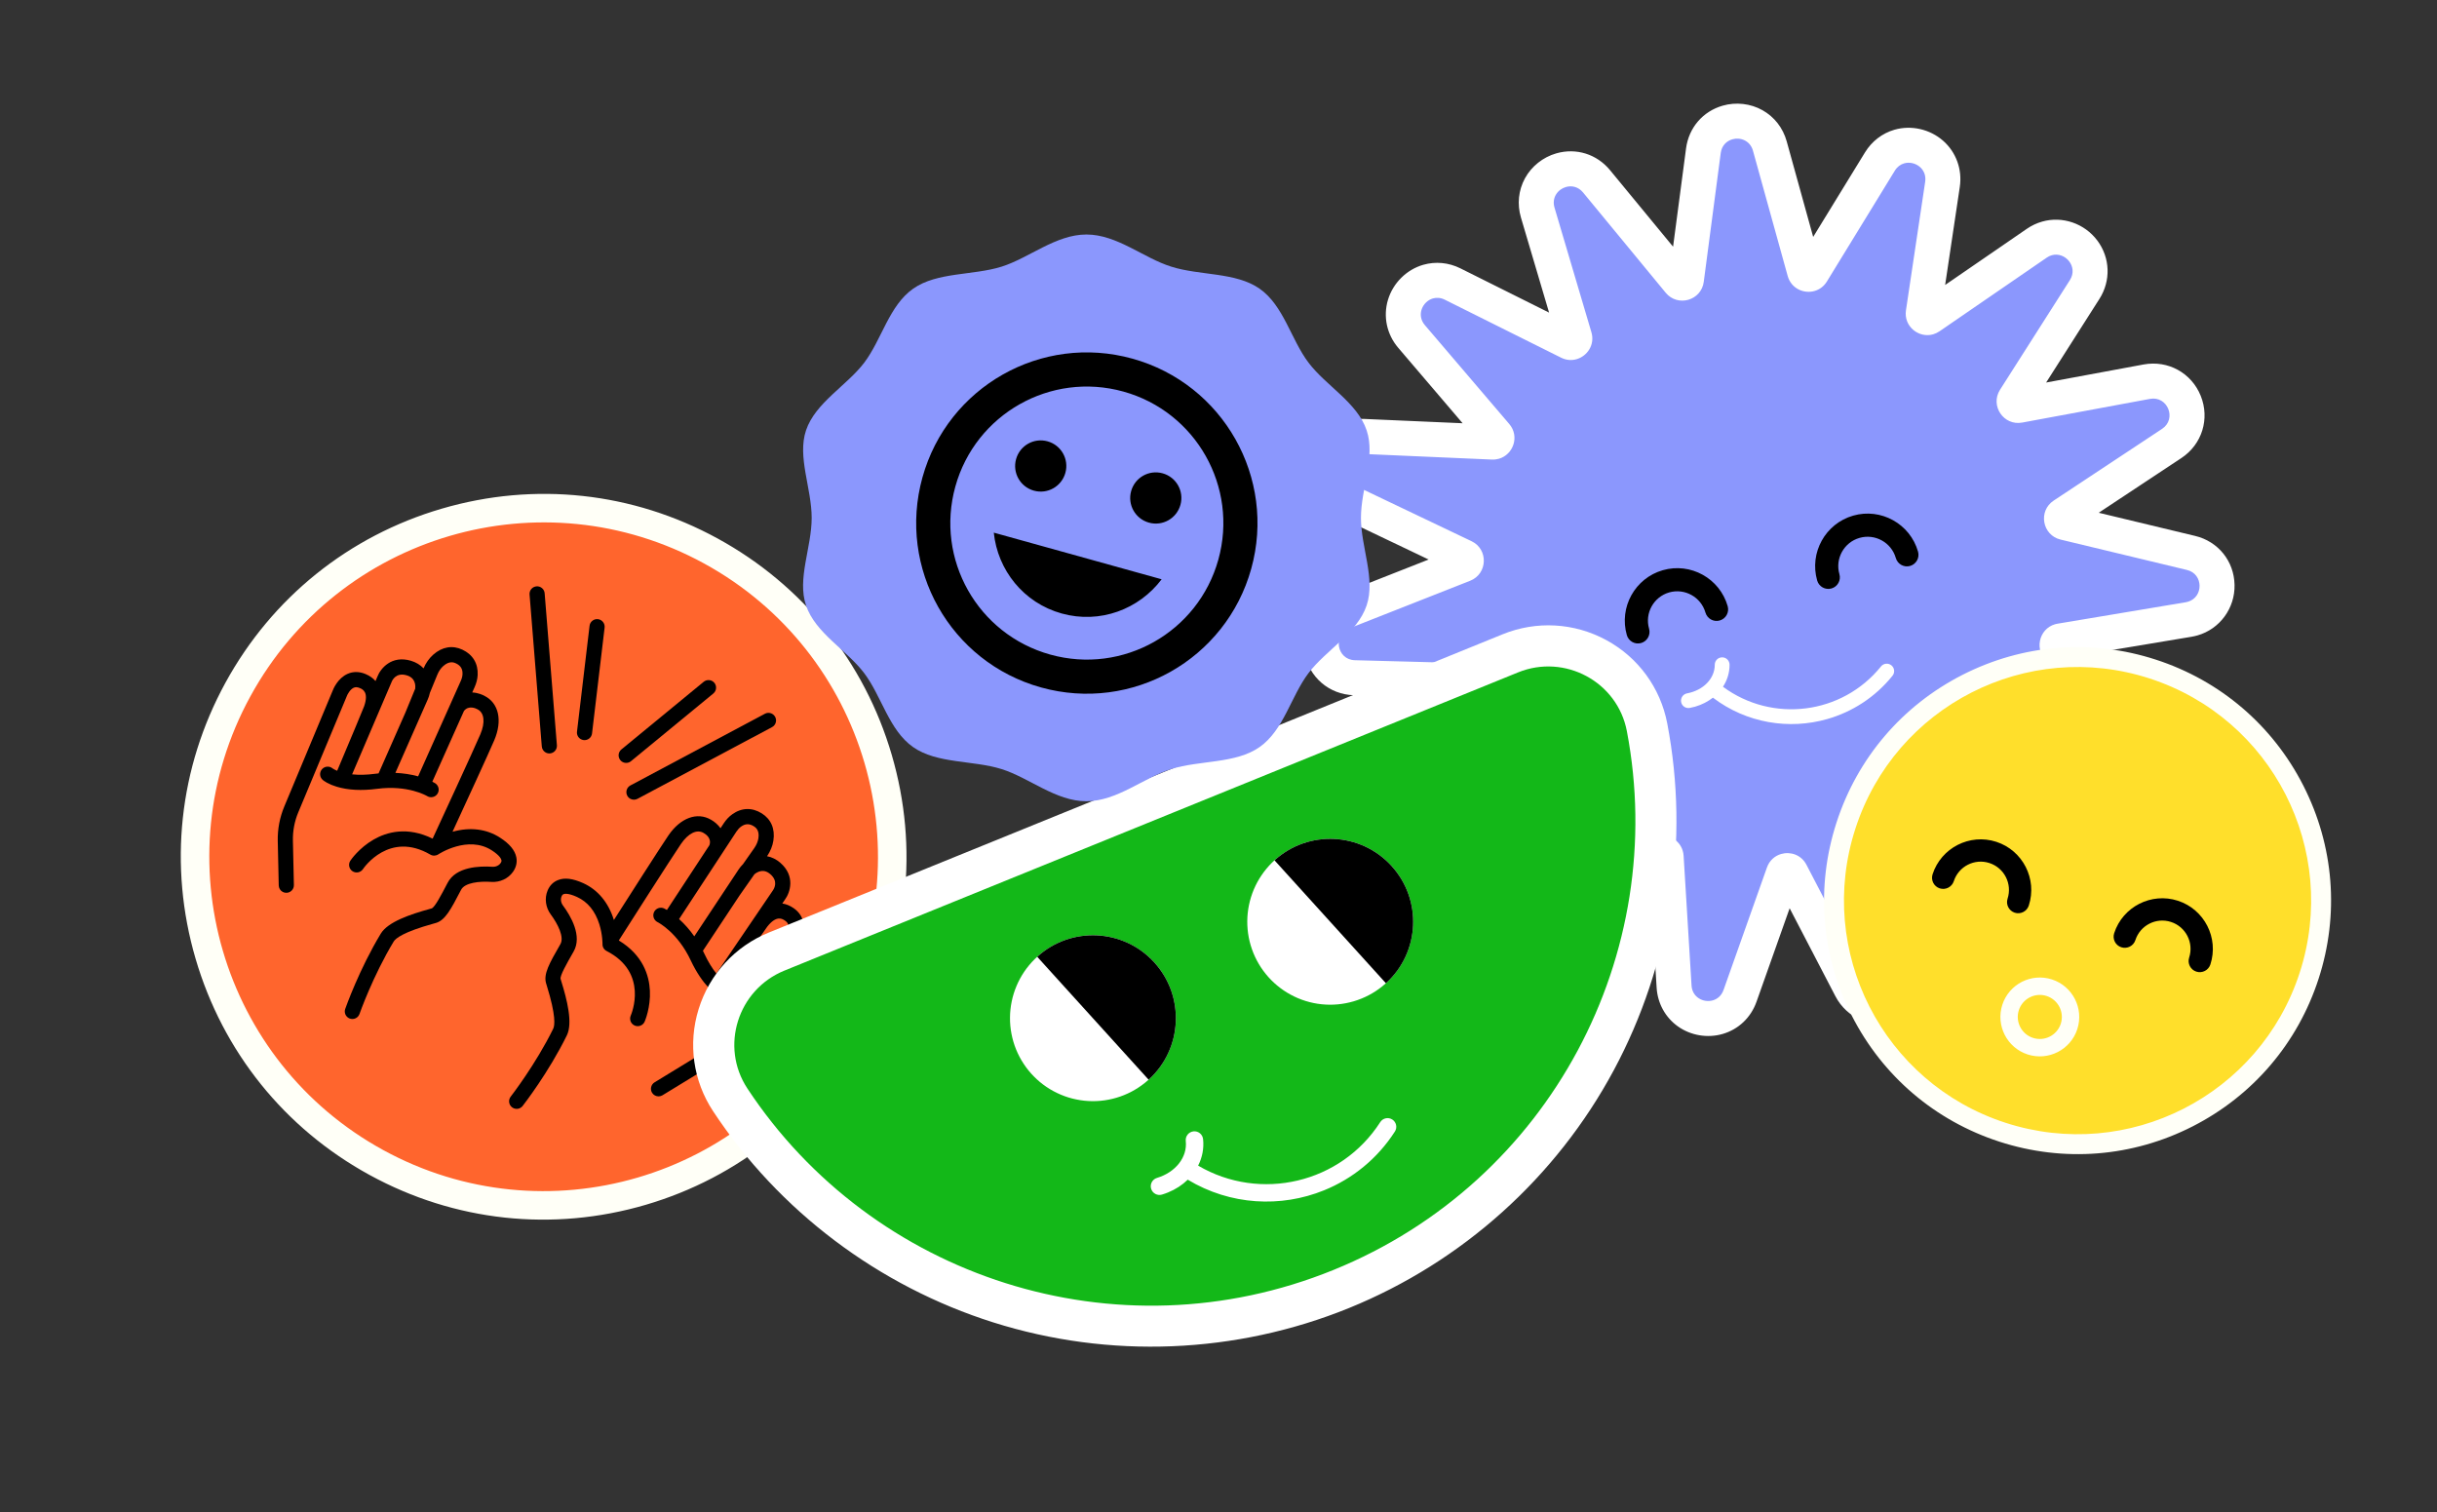 <svg xmlns="http://www.w3.org/2000/svg" xmlns:xlink="http://www.w3.org/1999/xlink" width="506" zoomAndPan="magnify" viewBox="0 0 379.5 235.5" height="314" preserveAspectRatio="xMidYMid meet" version="1.0"><rect x="0" y="0" width="379.5" height="235.5" fill="#333333" stroke="none"/><defs><clipPath id="53ac3d1348"><path d="M 205 18 L 346 18 L 346 159 L 205 159 Z M 205 18 " clip-rule="nonzero"/></clipPath><clipPath id="07421f47c5"><path d="M 184.906 40.344 L 325.918 -0.066 L 365.711 138.785 L 224.699 179.199 Z M 184.906 40.344 " clip-rule="nonzero"/></clipPath><clipPath id="2bd2b0e95d"><path d="M 184.906 40.344 L 325.918 -0.066 L 365.711 138.785 L 224.699 179.199 Z M 184.906 40.344 " clip-rule="nonzero"/></clipPath><clipPath id="ac8f6fa5ad"><path d="M 203 16 L 348 16 L 348 162 L 203 162 Z M 203 16 " clip-rule="nonzero"/></clipPath><clipPath id="97df4265fa"><path d="M 184.906 40.344 L 325.918 -0.066 L 365.711 138.785 L 224.699 179.199 Z M 184.906 40.344 " clip-rule="nonzero"/></clipPath><clipPath id="de40f2aaf7"><path d="M 184.906 40.344 L 325.918 -0.066 L 365.711 138.785 L 224.699 179.199 Z M 184.906 40.344 " clip-rule="nonzero"/></clipPath><clipPath id="9a0074fd82"><path d="M 261 102 L 295 102 L 295 113 L 261 113 Z M 261 102 " clip-rule="nonzero"/></clipPath><clipPath id="ced4ab6886"><path d="M 184.906 40.344 L 325.918 -0.066 L 365.711 138.785 L 224.699 179.199 Z M 184.906 40.344 " clip-rule="nonzero"/></clipPath><clipPath id="96059a81bb"><path d="M 184.906 40.344 L 325.918 -0.066 L 365.711 138.785 L 224.699 179.199 Z M 184.906 40.344 " clip-rule="nonzero"/></clipPath><clipPath id="9b637bfdfd"><path d="M 282 79 L 299 79 L 299 92 L 282 92 Z M 282 79 " clip-rule="nonzero"/></clipPath><clipPath id="bc6fa1c8bd"><path d="M 184.906 40.344 L 325.918 -0.066 L 365.711 138.785 L 224.699 179.199 Z M 184.906 40.344 " clip-rule="nonzero"/></clipPath><clipPath id="88f9514115"><path d="M 184.906 40.344 L 325.918 -0.066 L 365.711 138.785 L 224.699 179.199 Z M 184.906 40.344 " clip-rule="nonzero"/></clipPath><clipPath id="031eb1d196"><path d="M 253 88 L 270 88 L 270 101 L 253 101 Z M 253 88 " clip-rule="nonzero"/></clipPath><clipPath id="0f24c322ba"><path d="M 184.906 40.344 L 325.918 -0.066 L 365.711 138.785 L 224.699 179.199 Z M 184.906 40.344 " clip-rule="nonzero"/></clipPath><clipPath id="1fd4077dd9"><path d="M 184.906 40.344 L 325.918 -0.066 L 365.711 138.785 L 224.699 179.199 Z M 184.906 40.344 " clip-rule="nonzero"/></clipPath><clipPath id="def3d39691"><path d="M 30 79 L 139 79 L 139 188 L 30 188 Z M 30 79 " clip-rule="nonzero"/></clipPath><clipPath id="1d5c901252"><path d="M 59.902 48.898 L 168.902 108.508 L 109.297 217.508 L 0.293 157.902 Z M 59.902 48.898 " clip-rule="nonzero"/></clipPath><clipPath id="109f07588d"><path d="M 59.902 48.898 L 168.902 108.508 L 109.297 217.508 L 0.293 157.902 Z M 59.902 48.898 " clip-rule="nonzero"/></clipPath><clipPath id="cca9b378f3"><path d="M 28 76 L 142 76 L 142 190 L 28 190 Z M 28 76 " clip-rule="nonzero"/></clipPath><clipPath id="b1950d81ec"><path d="M 59.902 48.898 L 168.902 108.508 L 109.297 217.508 L 0.293 157.902 Z M 59.902 48.898 " clip-rule="nonzero"/></clipPath><clipPath id="efce9bf41a"><path d="M 59.902 48.898 L 168.902 108.508 L 109.297 217.508 L 0.293 157.902 Z M 59.902 48.898 " clip-rule="nonzero"/></clipPath><clipPath id="3694343032"><path d="M 82 91 L 87 91 L 87 118 L 82 118 Z M 82 91 " clip-rule="nonzero"/></clipPath><clipPath id="425ccb7cdf"><path d="M 59.902 48.898 L 168.902 108.508 L 109.297 217.508 L 0.293 157.902 Z M 59.902 48.898 " clip-rule="nonzero"/></clipPath><clipPath id="3b3b87b4ec"><path d="M 59.902 48.898 L 168.902 108.508 L 109.297 217.508 L 0.293 157.902 Z M 59.902 48.898 " clip-rule="nonzero"/></clipPath><clipPath id="b405a6a079"><path d="M 89 96 L 95 96 L 95 116 L 89 116 Z M 89 96 " clip-rule="nonzero"/></clipPath><clipPath id="ed6cac3456"><path d="M 59.902 48.898 L 168.902 108.508 L 109.297 217.508 L 0.293 157.902 Z M 59.902 48.898 " clip-rule="nonzero"/></clipPath><clipPath id="d16c7f8f70"><path d="M 59.902 48.898 L 168.902 108.508 L 109.297 217.508 L 0.293 157.902 Z M 59.902 48.898 " clip-rule="nonzero"/></clipPath><clipPath id="487376c48b"><path d="M 97 111 L 121 111 L 121 125 L 97 125 Z M 97 111 " clip-rule="nonzero"/></clipPath><clipPath id="1de331f34e"><path d="M 59.902 48.898 L 168.902 108.508 L 109.297 217.508 L 0.293 157.902 Z M 59.902 48.898 " clip-rule="nonzero"/></clipPath><clipPath id="a964c8edf9"><path d="M 59.902 48.898 L 168.902 108.508 L 109.297 217.508 L 0.293 157.902 Z M 59.902 48.898 " clip-rule="nonzero"/></clipPath><clipPath id="31c509ceb1"><path d="M 96 105 L 112 105 L 112 119 L 96 119 Z M 96 105 " clip-rule="nonzero"/></clipPath><clipPath id="1ccb332a3a"><path d="M 59.902 48.898 L 168.902 108.508 L 109.297 217.508 L 0.293 157.902 Z M 59.902 48.898 " clip-rule="nonzero"/></clipPath><clipPath id="bb7ee59291"><path d="M 59.902 48.898 L 168.902 108.508 L 109.297 217.508 L 0.293 157.902 Z M 59.902 48.898 " clip-rule="nonzero"/></clipPath><clipPath id="97956c8928"><path d="M 43 100 L 81 100 L 81 159 L 43 159 Z M 43 100 " clip-rule="nonzero"/></clipPath><clipPath id="ecf10db875"><path d="M 59.902 48.898 L 168.902 108.508 L 109.297 217.508 L 0.293 157.902 Z M 59.902 48.898 " clip-rule="nonzero"/></clipPath><clipPath id="528f6c29df"><path d="M 59.902 48.898 L 168.902 108.508 L 109.297 217.508 L 0.293 157.902 Z M 59.902 48.898 " clip-rule="nonzero"/></clipPath><clipPath id="024c66ad38"><path d="M 79 125 L 126 125 L 126 173 L 79 173 Z M 79 125 " clip-rule="nonzero"/></clipPath><clipPath id="dfadc962f3"><path d="M 59.902 48.898 L 168.902 108.508 L 109.297 217.508 L 0.293 157.902 Z M 59.902 48.898 " clip-rule="nonzero"/></clipPath><clipPath id="ec3ecc601b"><path d="M 59.902 48.898 L 168.902 108.508 L 109.297 217.508 L 0.293 157.902 Z M 59.902 48.898 " clip-rule="nonzero"/></clipPath><clipPath id="91aa337cca"><path d="M 111 100 L 258 100 L 258 207 L 111 207 Z M 111 100 " clip-rule="nonzero"/></clipPath><clipPath id="e6dd10ed4f"><path d="M 101.414 152.652 L 252.562 91.223 L 285.812 173.035 L 134.668 234.465 Z M 101.414 152.652 " clip-rule="nonzero"/></clipPath><clipPath id="130f92557a"><path d="M 101.414 152.652 L 252.562 91.223 L 285.812 173.035 L 134.668 234.465 Z M 101.414 152.652 " clip-rule="nonzero"/></clipPath><clipPath id="a1986dd122"><path d="M 107 97 L 262 97 L 262 210 L 107 210 Z M 107 97 " clip-rule="nonzero"/></clipPath><clipPath id="c722409e7e"><path d="M 101.414 152.652 L 252.562 91.223 L 285.812 173.035 L 134.668 234.465 Z M 101.414 152.652 " clip-rule="nonzero"/></clipPath><clipPath id="2d29bc839d"><path d="M 101.414 152.652 L 252.562 91.223 L 285.812 173.035 L 134.668 234.465 Z M 101.414 152.652 " clip-rule="nonzero"/></clipPath><clipPath id="a7eea03572"><path d="M 157 145 L 184 145 L 184 172 L 157 172 Z M 157 145 " clip-rule="nonzero"/></clipPath><clipPath id="d5f9295885"><path d="M 101.414 152.652 L 252.562 91.223 L 285.812 173.035 L 134.668 234.465 Z M 101.414 152.652 " clip-rule="nonzero"/></clipPath><clipPath id="ecdbf3f513"><path d="M 101.414 152.652 L 252.562 91.223 L 285.812 173.035 L 134.668 234.465 Z M 101.414 152.652 " clip-rule="nonzero"/></clipPath><clipPath id="dd0454df35"><path d="M 161 145 L 184 145 L 184 169 L 161 169 Z M 161 145 " clip-rule="nonzero"/></clipPath><clipPath id="24a83e5fcf"><path d="M 101.414 152.652 L 252.562 91.223 L 285.812 173.035 L 134.668 234.465 Z M 101.414 152.652 " clip-rule="nonzero"/></clipPath><clipPath id="5e00a38c67"><path d="M 101.414 152.652 L 252.562 91.223 L 285.812 173.035 L 134.668 234.465 Z M 101.414 152.652 " clip-rule="nonzero"/></clipPath><clipPath id="b4ce21a539"><path d="M 194 130 L 221 130 L 221 157 L 194 157 Z M 194 130 " clip-rule="nonzero"/></clipPath><clipPath id="cc0fba77f9"><path d="M 101.414 152.652 L 252.562 91.223 L 285.812 173.035 L 134.668 234.465 Z M 101.414 152.652 " clip-rule="nonzero"/></clipPath><clipPath id="53d33bea3e"><path d="M 101.414 152.652 L 252.562 91.223 L 285.812 173.035 L 134.668 234.465 Z M 101.414 152.652 " clip-rule="nonzero"/></clipPath><clipPath id="978e4deafe"><path d="M 198 130 L 221 130 L 221 154 L 198 154 Z M 198 130 " clip-rule="nonzero"/></clipPath><clipPath id="8232e1c5ef"><path d="M 101.414 152.652 L 252.562 91.223 L 285.812 173.035 L 134.668 234.465 Z M 101.414 152.652 " clip-rule="nonzero"/></clipPath><clipPath id="f76bb83997"><path d="M 101.414 152.652 L 252.562 91.223 L 285.812 173.035 L 134.668 234.465 Z M 101.414 152.652 " clip-rule="nonzero"/></clipPath><clipPath id="a7022dd6a5"><path d="M 179 174 L 218 174 L 218 188 L 179 188 Z M 179 174 " clip-rule="nonzero"/></clipPath><clipPath id="f25e15c93b"><path d="M 101.414 152.652 L 252.562 91.223 L 285.812 173.035 L 134.668 234.465 Z M 101.414 152.652 " clip-rule="nonzero"/></clipPath><clipPath id="39d2d54134"><path d="M 101.414 152.652 L 252.562 91.223 L 285.812 173.035 L 134.668 234.465 Z M 101.414 152.652 " clip-rule="nonzero"/></clipPath><clipPath id="81877f33de"><path d="M 125 36.516 L 213.414 36.516 L 213.414 124.766 L 125 124.766 Z M 125 36.516 " clip-rule="nonzero"/></clipPath><clipPath id="73d8cb2157"><path d="M 211.934 80.641 C 211.934 76.035 214.227 71.148 212.816 67 C 211.371 62.695 206.465 60.051 203.766 56.469 C 201.031 52.852 199.902 47.578 196.145 44.949 C 192.422 42.355 186.863 42.938 182.398 41.523 C 178.078 40.184 173.965 36.516 169.184 36.516 C 164.402 36.516 160.273 40.168 155.969 41.523 C 151.508 42.918 145.93 42.336 142.207 44.949 C 138.449 47.578 137.32 52.852 134.586 56.469 C 131.871 60.051 126.98 62.695 125.52 67 C 124.125 71.148 126.398 76.035 126.398 80.641 C 126.398 85.246 124.105 90.133 125.52 94.277 C 126.965 98.582 131.871 101.23 134.57 104.812 C 137.305 108.43 138.434 113.703 142.191 116.332 C 145.914 118.945 151.473 118.359 155.953 119.754 C 160.273 121.098 164.387 124.766 169.168 124.766 C 173.949 124.766 178.078 121.113 182.383 119.754 C 186.848 118.359 192.422 118.945 196.145 116.332 C 199.902 113.703 201.031 108.43 203.766 104.812 C 206.484 101.23 211.371 98.582 212.816 94.277 C 214.227 90.113 211.934 85.227 211.934 80.641 Z M 211.934 80.641 " clip-rule="nonzero"/></clipPath><clipPath id="3ceca7507d"><path d="M 142 54 L 196 54 L 196 109 L 142 109 Z M 142 54 " clip-rule="nonzero"/></clipPath><clipPath id="f04a1305b0"><path d="M 150.762 48.742 L 201.961 62.965 L 187.734 114.164 L 136.535 99.938 Z M 150.762 48.742 " clip-rule="nonzero"/></clipPath><clipPath id="47cb0e12ce"><path d="M 150.762 48.742 L 201.961 62.965 L 187.734 114.164 L 136.535 99.938 Z M 150.762 48.742 " clip-rule="nonzero"/></clipPath><clipPath id="a7cffdecec"><path d="M 150.762 48.742 L 201.961 62.965 L 187.734 114.164 L 136.535 99.938 Z M 150.762 48.742 " clip-rule="nonzero"/></clipPath><clipPath id="b339afc3b5"><path d="M 285 102 L 362 102 L 362 179 L 285 179 Z M 285 102 " clip-rule="nonzero"/></clipPath><clipPath id="6a55ac69d1"><path d="M 295.57 85.43 L 378.148 112.227 L 351.355 194.801 L 268.777 168.008 Z M 295.57 85.43 " clip-rule="nonzero"/></clipPath><clipPath id="653a0096df"><path d="M 295.57 85.43 L 378.148 112.227 L 351.355 194.801 L 268.777 168.008 Z M 295.57 85.43 " clip-rule="nonzero"/></clipPath><clipPath id="51a1f1d6a8"><path d="M 284 100 L 364 100 L 364 180 L 284 180 Z M 284 100 " clip-rule="nonzero"/></clipPath><clipPath id="6174c04867"><path d="M 295.57 85.43 L 378.148 112.227 L 351.355 194.801 L 268.777 168.008 Z M 295.57 85.43 " clip-rule="nonzero"/></clipPath><clipPath id="2095023bf6"><path d="M 295.57 85.43 L 378.148 112.227 L 351.355 194.801 L 268.777 168.008 Z M 295.57 85.43 " clip-rule="nonzero"/></clipPath><clipPath id="7f85657bb8"><path d="M 311 152 L 324 152 L 324 165 L 311 165 Z M 311 152 " clip-rule="nonzero"/></clipPath><clipPath id="c7f900a503"><path d="M 295.57 85.43 L 378.148 112.227 L 351.355 194.801 L 268.777 168.008 Z M 295.57 85.43 " clip-rule="nonzero"/></clipPath><clipPath id="3a0b00e9fd"><path d="M 295.57 85.43 L 378.148 112.227 L 351.355 194.801 L 268.777 168.008 Z M 295.57 85.43 " clip-rule="nonzero"/></clipPath><clipPath id="1cb60edd2e"><path d="M 329 139 L 345 139 L 345 152 L 329 152 Z M 329 139 " clip-rule="nonzero"/></clipPath><clipPath id="8c9a3ec7f7"><path d="M 295.57 85.43 L 378.148 112.227 L 351.355 194.801 L 268.777 168.008 Z M 295.57 85.43 " clip-rule="nonzero"/></clipPath><clipPath id="4323bf2ce5"><path d="M 295.57 85.43 L 378.148 112.227 L 351.355 194.801 L 268.777 168.008 Z M 295.57 85.43 " clip-rule="nonzero"/></clipPath><clipPath id="06b10047cd"><path d="M 300 130 L 317 130 L 317 143 L 300 143 Z M 300 130 " clip-rule="nonzero"/></clipPath><clipPath id="d9d2ec7088"><path d="M 295.57 85.43 L 378.148 112.227 L 351.355 194.801 L 268.777 168.008 Z M 295.57 85.43 " clip-rule="nonzero"/></clipPath><clipPath id="6a74919f11"><path d="M 295.57 85.43 L 378.148 112.227 L 351.355 194.801 L 268.777 168.008 Z M 295.57 85.43 " clip-rule="nonzero"/></clipPath></defs><g clip-path="url(#53ac3d1348)"><g clip-path="url(#07421f47c5)"><g clip-path="url(#2bd2b0e95d)"><path fill="#8b97fd" d="M 294.387 156.512 C 291.938 157.211 289.406 156.125 288.23 153.867 L 278.887 135.91 C 278.664 135.48 278.25 135.562 278.129 135.598 C 277.867 135.672 277.773 135.859 277.723 135.992 L 270.965 155.07 C 270.383 156.711 269.113 157.922 267.477 158.391 C 265.918 158.836 264.203 158.547 262.883 157.613 C 261.59 156.703 260.793 155.246 260.695 153.625 L 259.461 133.422 C 259.453 133.289 259.418 133.098 259.215 132.953 C 259.047 132.832 258.824 132.789 258.645 132.84 C 258.547 132.871 258.453 132.93 258.363 133.023 L 244.43 147.703 C 243.762 148.406 242.938 148.914 242.039 149.172 C 240.148 149.711 238.043 149.109 236.676 147.629 C 235.305 146.148 234.918 144.121 235.633 142.207 L 242.727 123.25 C 242.758 123.156 242.863 122.883 242.602 122.598 C 242.5 122.488 242.285 122.316 241.977 122.406 C 241.945 122.414 241.914 122.426 241.887 122.438 L 223.184 130.18 C 222.98 130.266 222.781 130.336 222.582 130.391 C 220.258 131.059 217.855 130.09 216.605 127.988 C 215.363 125.895 215.676 123.32 217.387 121.582 L 231.574 107.145 C 231.77 106.949 231.816 106.719 231.711 106.461 C 231.609 106.203 231.414 106.07 231.137 106.062 L 210.902 105.531 C 208.359 105.465 206.273 103.664 205.832 101.16 C 205.391 98.652 206.734 96.25 209.105 95.316 L 227.938 87.898 C 228.195 87.797 228.332 87.605 228.34 87.332 C 228.352 87.055 228.227 86.855 227.98 86.734 L 209.711 78.016 C 207.707 77.059 206.531 75.023 206.715 72.828 C 206.898 70.59 208.379 68.758 210.484 68.152 C 211.039 67.996 211.625 67.926 212.223 67.953 L 232.445 68.84 C 232.527 68.844 232.605 68.836 232.672 68.816 C 232.898 68.75 233.035 68.543 233.086 68.371 C 233.172 68.086 233.055 67.902 232.957 67.789 L 219.812 52.395 C 218.617 50.996 218.23 49.199 218.75 47.473 C 219.273 45.73 220.672 44.344 222.395 43.848 C 223.645 43.488 224.996 43.625 226.199 44.223 L 244.312 53.258 C 244.473 53.336 244.613 53.355 244.754 53.312 C 244.926 53.262 245.086 53.137 245.172 52.977 C 245.25 52.836 245.262 52.688 245.207 52.508 L 239.461 33.098 C 239.055 31.719 239.199 30.289 239.867 29.066 C 240.547 27.832 241.727 26.895 243.109 26.5 C 245.145 25.914 247.258 26.578 248.621 28.23 L 261.492 43.852 C 261.668 44.066 261.895 44.137 262.16 44.059 C 262.426 43.984 262.578 43.805 262.613 43.531 L 265.262 23.465 C 265.539 21.34 266.98 19.656 269.016 19.074 C 270.398 18.676 271.895 18.848 273.125 19.535 C 274.34 20.219 275.223 21.355 275.605 22.742 L 281.012 42.246 C 281.062 42.426 281.152 42.547 281.293 42.625 C 281.449 42.715 281.652 42.738 281.824 42.691 C 281.969 42.648 282.078 42.559 282.168 42.41 L 292.746 25.152 C 293.449 24.008 294.527 23.18 295.777 22.82 C 297.5 22.324 299.422 22.762 300.789 23.961 C 302.145 25.152 302.766 26.879 302.492 28.703 L 299.5 48.719 C 299.477 48.867 299.473 49.086 299.695 49.285 C 299.832 49.402 300.055 49.504 300.285 49.441 C 300.352 49.422 300.418 49.387 300.488 49.34 L 317.172 37.879 C 317.664 37.539 318.199 37.285 318.754 37.125 C 320.859 36.523 323.086 37.297 324.426 39.094 C 325.746 40.859 325.824 43.211 324.633 45.082 L 313.754 62.152 C 313.605 62.387 313.609 62.621 313.762 62.852 C 313.918 63.082 314.133 63.172 314.406 63.121 L 334.309 59.438 C 336.812 58.973 339.227 60.297 340.18 62.656 C 341.133 65.02 340.316 67.648 338.191 69.055 L 321.312 80.223 C 321.082 80.375 320.988 80.59 321.039 80.863 C 321.086 81.137 321.246 81.309 321.516 81.371 L 341.195 86.102 C 343.57 86.672 345.199 88.688 345.25 91.121 C 345.305 93.566 343.781 95.66 341.457 96.324 C 341.258 96.383 341.051 96.43 340.832 96.465 L 320.871 99.805 C 320.836 99.809 320.805 99.816 320.773 99.824 C 320.469 99.914 320.375 100.172 320.348 100.32 C 320.277 100.699 320.512 100.879 320.586 100.938 L 336.645 113.262 C 338.266 114.504 339.008 116.43 338.633 118.41 C 338.258 120.391 336.793 122.02 334.898 122.562 C 334.004 122.816 333.035 122.824 332.094 122.582 L 312.5 117.512 C 312.375 117.477 312.266 117.477 312.164 117.504 C 311.988 117.555 311.82 117.711 311.742 117.898 C 311.645 118.133 311.719 118.312 311.781 118.43 L 321.438 136.219 C 322.211 137.648 322.305 139.305 321.691 140.762 C 321.066 142.254 319.766 143.41 318.207 143.855 C 316.57 144.324 314.852 143.969 313.492 142.887 L 297.652 130.285 C 297.539 130.195 297.363 130.086 297.098 130.164 C 296.977 130.199 296.582 130.348 296.621 130.832 L 298.203 151.012 C 298.402 153.547 296.832 155.809 294.387 156.512 Z M 294.387 156.512 " fill-opacity="1" fill-rule="nonzero"/></g></g></g><g clip-path="url(#ac8f6fa5ad)"><g clip-path="url(#97df4265fa)"><g clip-path="url(#de40f2aaf7)"><path fill="#ffffff" d="M 269.77 21.691 C 271.027 21.332 272.543 21.895 272.98 23.469 L 278.387 42.977 C 278.93 44.93 280.898 45.789 282.574 45.309 C 283.324 45.094 284.016 44.609 284.492 43.832 L 295.07 26.578 C 295.445 25.965 295.965 25.598 296.523 25.438 C 298.148 24.973 300.105 26.242 299.797 28.301 L 296.805 48.316 C 296.426 50.836 298.812 52.695 301.031 52.059 C 301.375 51.961 301.707 51.805 302.031 51.586 L 318.715 40.125 C 318.973 39.945 319.238 39.82 319.5 39.746 C 321.598 39.145 323.668 41.523 322.332 43.617 L 311.453 60.688 C 309.875 63.168 312.012 66.336 314.902 65.801 L 334.805 62.113 C 337.555 61.605 339.02 65.238 336.688 66.781 L 319.809 77.949 C 317.355 79.57 318.02 83.332 320.879 84.02 L 340.559 88.75 C 343.168 89.375 343.148 93.004 340.703 93.703 C 340.602 93.734 340.492 93.758 340.383 93.777 L 320.418 97.117 C 320.281 97.137 320.148 97.168 320.023 97.203 C 317.441 97.945 316.703 101.391 318.926 103.098 L 334.98 115.422 C 336.793 116.812 335.98 119.414 334.145 119.941 C 333.734 120.059 333.273 120.07 332.773 119.945 L 313.18 114.871 C 312.555 114.711 311.953 114.73 311.41 114.887 C 309.484 115.438 308.289 117.715 309.383 119.73 L 319.039 137.52 C 319.93 139.156 318.891 140.824 317.453 141.234 C 316.734 141.441 315.914 141.332 315.184 140.754 L 299.344 128.148 C 298.418 127.414 297.312 127.266 296.344 127.543 C 294.91 127.953 293.766 129.297 293.902 131.043 L 295.484 151.223 C 295.594 152.617 294.707 153.582 293.633 153.891 C 292.559 154.199 291.293 153.848 290.648 152.609 L 281.305 134.652 C 280.496 133.098 278.812 132.566 277.379 132.977 C 276.406 133.254 275.551 133.965 275.156 135.082 L 268.395 154.16 C 268.082 155.039 267.445 155.566 266.727 155.773 C 265.285 156.184 263.527 155.32 263.414 153.461 L 262.18 133.258 C 262.039 130.969 259.82 129.668 257.895 130.223 C 257.352 130.379 256.832 130.68 256.387 131.148 L 242.453 145.828 C 242.098 146.199 241.699 146.434 241.289 146.551 C 239.453 147.078 237.387 145.301 238.184 143.16 L 245.277 124.203 C 246.258 121.582 243.809 119.047 241.227 119.785 C 241.098 119.824 240.969 119.867 240.844 119.922 L 222.145 127.66 C 222.039 127.703 221.934 127.742 221.832 127.77 C 219.387 128.473 217.449 125.402 219.328 123.488 L 233.52 109.055 C 235.578 106.961 234.148 103.418 231.211 103.34 L 210.977 102.805 C 208.18 102.73 207.5 98.875 210.102 97.852 L 228.938 90.434 C 231.672 89.355 231.805 85.539 229.152 84.273 L 210.887 75.559 C 208.645 74.488 209.141 71.371 211.234 70.773 C 211.5 70.695 211.789 70.66 212.105 70.676 L 232.324 71.562 C 232.715 71.578 233.082 71.531 233.422 71.434 C 235.641 70.797 236.684 67.957 235.027 66.02 L 221.887 50.629 C 220.535 49.047 221.523 46.934 223.148 46.469 C 223.707 46.309 224.344 46.344 224.984 46.664 L 243.098 55.695 C 243.91 56.102 244.754 56.148 245.504 55.934 C 247.18 55.453 248.395 53.68 247.82 51.734 L 242.074 32.328 C 241.609 30.758 242.602 29.477 243.859 29.117 C 244.75 28.863 245.777 29.07 246.516 29.965 L 259.391 45.586 C 260.324 46.719 261.711 47.023 262.91 46.68 C 264.109 46.336 265.125 45.344 265.316 43.887 L 267.961 23.82 C 268.113 22.668 268.875 21.949 269.77 21.691 M 268.266 16.453 C 265.168 17.34 262.984 19.891 262.559 23.109 L 260.539 38.414 L 250.723 26.5 C 248.66 23.996 245.453 22.992 242.355 23.879 C 240.281 24.473 238.504 25.887 237.477 27.758 C 236.457 29.621 236.234 31.793 236.848 33.875 L 241.23 48.676 L 227.418 41.785 C 225.602 40.879 223.551 40.684 221.645 41.23 C 219.039 41.977 216.93 44.066 216.141 46.688 C 215.359 49.281 215.957 52.078 217.742 54.164 L 227.766 65.906 L 212.344 65.23 C 211.449 65.191 210.574 65.293 209.734 65.535 C 206.578 66.438 204.273 69.277 204 72.602 C 203.719 75.934 205.504 79.027 208.539 80.477 L 222.473 87.125 L 208.105 92.781 C 204.52 94.191 202.48 97.832 203.148 101.629 C 203.816 105.43 206.977 108.152 210.832 108.254 L 226.266 108.66 L 215.445 119.668 C 212.852 122.305 212.379 126.207 214.266 129.379 C 216.129 132.512 219.855 134.004 223.332 133.008 C 223.633 132.922 223.934 132.816 224.227 132.695 L 238.492 126.789 L 233.082 141.25 C 232.016 144.105 232.625 147.258 234.676 149.477 C 236.734 151.703 239.918 152.613 242.789 151.789 C 244.152 151.398 245.402 150.633 246.406 149.578 L 257.035 138.383 L 257.977 153.793 C 258.125 156.242 259.34 158.445 261.309 159.84 C 263.297 161.242 265.883 161.684 268.23 161.012 C 270.723 160.297 272.656 158.461 273.535 155.98 L 278.691 141.43 L 285.816 155.125 C 287.598 158.543 291.43 160.191 295.137 159.129 C 298.844 158.066 301.223 154.641 300.918 150.797 L 299.711 135.406 L 311.793 145.016 C 313.852 146.656 316.465 147.188 318.957 146.473 C 321.301 145.801 323.262 144.059 324.203 141.816 C 325.137 139.59 325 137.078 323.828 134.918 L 316.465 121.352 L 331.41 125.219 C 332.82 125.582 334.285 125.57 335.648 125.18 C 338.52 124.355 340.742 121.898 341.309 118.918 C 341.871 115.949 340.719 112.953 338.301 111.098 L 326.055 101.695 L 341.281 99.152 C 341.594 99.098 341.906 99.027 342.207 98.941 C 345.68 97.945 348.055 94.707 347.973 91.062 C 347.895 87.371 345.426 84.312 341.832 83.449 L 326.82 79.844 L 339.695 71.324 C 342.914 69.195 344.148 65.211 342.707 61.637 C 341.262 58.059 337.605 56.055 333.812 56.754 L 318.633 59.566 L 326.93 46.547 C 328.738 43.711 328.613 40.145 326.609 37.461 C 324.613 34.789 321.156 33.602 318.004 34.508 C 317.164 34.746 316.363 35.125 315.629 35.629 L 302.906 44.371 L 305.188 29.105 C 305.594 26.387 304.621 23.699 302.586 21.914 C 300.527 20.109 297.633 19.453 295.023 20.199 C 293.117 20.746 291.484 22 290.426 23.73 L 282.355 36.891 L 278.234 22.012 C 277.652 19.922 276.312 18.199 274.461 17.16 C 272.598 16.117 270.34 15.859 268.266 16.453 Z M 268.266 16.453 " fill-opacity="1" fill-rule="nonzero"/></g></g></g><g clip-path="url(#9a0074fd82)"><g clip-path="url(#ced4ab6886)"><g clip-path="url(#96059a81bb)"><path fill="#ffffff" d="M 294.535 103.602 C 294.039 103.203 293.312 103.281 292.914 103.777 C 286.871 111.281 275.98 112.617 268.309 106.938 C 268.969 105.926 269.34 104.754 269.336 103.508 C 269.332 102.871 268.816 102.355 268.18 102.359 C 267.543 102.359 267.027 102.875 267.031 103.512 C 267.035 105.66 265.258 107.492 262.711 107.969 C 262.09 108.086 261.676 108.688 261.793 109.316 C 261.91 109.941 262.512 110.352 263.137 110.234 C 263.418 110.184 263.695 110.117 263.961 110.043 C 265.016 109.738 265.953 109.254 266.742 108.637 C 271.992 112.625 278.617 113.664 284.559 111.965 C 288.426 110.855 292 108.59 294.707 105.227 C 295.109 104.73 295.031 104.004 294.535 103.602 Z M 294.535 103.602 " fill-opacity="1" fill-rule="nonzero"/></g></g></g><g clip-path="url(#9b637bfdfd)"><g clip-path="url(#bc6fa1c8bd)"><g clip-path="url(#88f9514115)"><path fill="#000000" d="M 297.449 88.125 C 296.492 88.398 295.496 87.844 295.223 86.887 C 294.527 84.469 291.996 83.062 289.574 83.758 C 287.152 84.449 285.746 86.984 286.441 89.406 C 286.715 90.359 286.164 91.359 285.207 91.633 C 284.25 91.906 283.254 91.355 282.977 90.398 C 281.738 86.066 284.25 81.535 288.582 80.293 C 292.91 79.051 297.445 81.566 298.684 85.895 C 298.961 86.852 298.406 87.852 297.449 88.125 Z M 297.449 88.125 " fill-opacity="1" fill-rule="nonzero"/></g></g></g><g clip-path="url(#031eb1d196)"><g clip-path="url(#0f24c322ba)"><g clip-path="url(#1fd4077dd9)"><path fill="#000000" d="M 267.809 96.617 C 266.852 96.895 265.855 96.34 265.578 95.383 C 264.887 92.965 262.352 91.559 259.93 92.25 C 257.512 92.945 256.105 95.48 256.801 97.898 C 257.074 98.855 256.52 99.852 255.562 100.129 C 254.605 100.402 253.609 99.848 253.336 98.891 C 252.094 94.562 254.609 90.031 258.938 88.789 C 263.27 87.547 267.801 90.059 269.043 94.391 C 269.316 95.348 268.766 96.344 267.809 96.617 Z M 267.809 96.617 " fill-opacity="1" fill-rule="nonzero"/></g></g></g><g clip-path="url(#def3d39691)"><g clip-path="url(#1d5c901252)"><g clip-path="url(#109f07588d)"><path fill="#ff652d" d="M 117.992 90.586 C 119.395 91.676 120.738 92.836 122.027 94.059 C 123.316 95.281 124.543 96.566 125.707 97.91 C 126.867 99.254 127.961 100.652 128.988 102.105 C 130.012 103.555 130.965 105.055 131.844 106.602 C 132.723 108.145 133.52 109.73 134.242 111.355 C 134.965 112.977 135.605 114.633 136.168 116.32 C 136.727 118.008 137.203 119.719 137.594 121.449 C 137.984 123.184 138.293 124.934 138.512 126.695 C 138.73 128.461 138.863 130.23 138.91 132.008 C 138.957 133.785 138.914 135.559 138.789 137.332 C 138.66 139.105 138.445 140.867 138.145 142.617 C 137.84 144.371 137.453 146.102 136.984 147.816 C 136.512 149.531 135.957 151.215 135.32 152.875 C 134.684 154.535 133.965 156.156 133.168 157.746 C 132.371 159.336 131.496 160.883 130.551 162.383 C 129.602 163.887 128.578 165.34 127.488 166.742 C 126.398 168.145 125.238 169.492 124.016 170.781 C 122.793 172.07 121.508 173.293 120.164 174.457 C 118.82 175.621 117.422 176.715 115.969 177.738 C 114.516 178.766 113.02 179.715 111.473 180.594 C 109.93 181.473 108.344 182.273 106.719 182.996 C 105.098 183.719 103.441 184.359 101.754 184.918 C 100.066 185.48 98.355 185.953 96.625 186.348 C 94.891 186.738 93.141 187.043 91.379 187.266 C 89.613 187.484 87.844 187.617 86.066 187.664 C 84.289 187.707 82.516 187.668 80.742 187.539 C 78.969 187.41 77.207 187.195 75.457 186.895 C 73.703 186.594 71.973 186.207 70.258 185.734 C 68.543 185.262 66.859 184.707 65.199 184.07 C 63.539 183.434 61.918 182.715 60.328 181.918 C 58.738 181.121 57.191 180.25 55.691 179.301 C 54.188 178.352 52.734 177.332 51.332 176.238 C 49.93 175.148 48.582 173.992 47.293 172.766 C 46.004 171.543 44.781 170.258 43.617 168.914 C 42.453 167.57 41.359 166.172 40.336 164.723 C 39.309 163.27 38.359 161.77 37.48 160.227 C 36.602 158.68 35.801 157.094 35.078 155.473 C 34.355 153.848 33.715 152.191 33.156 150.504 C 32.594 148.82 32.121 147.109 31.727 145.375 C 31.336 143.641 31.031 141.895 30.809 140.129 C 30.59 138.363 30.457 136.594 30.41 134.816 C 30.367 133.043 30.406 131.266 30.535 129.492 C 30.664 127.723 30.879 125.961 31.18 124.207 C 31.48 122.457 31.867 120.723 32.34 119.012 C 32.812 117.297 33.367 115.609 34.004 113.949 C 34.641 112.293 35.359 110.668 36.156 109.078 C 36.953 107.492 37.824 105.945 38.773 104.441 C 39.723 102.938 40.742 101.484 41.832 100.082 C 42.926 98.68 44.082 97.336 45.309 96.047 C 46.531 94.758 47.816 93.531 49.16 92.367 C 50.504 91.207 51.902 90.113 53.352 89.086 C 54.805 88.062 56.305 87.109 57.848 86.23 C 59.395 85.352 60.977 84.555 62.602 83.832 C 64.227 83.109 65.883 82.465 67.57 81.906 C 69.254 81.348 70.965 80.871 72.699 80.48 C 74.434 80.086 76.18 79.781 77.945 79.562 C 79.707 79.344 81.48 79.211 83.254 79.164 C 85.031 79.117 86.809 79.156 88.578 79.285 C 90.352 79.414 92.113 79.629 93.867 79.93 C 95.617 80.234 97.352 80.621 99.062 81.09 C 100.777 81.562 102.465 82.117 104.125 82.754 C 105.781 83.391 107.406 84.109 108.996 84.906 C 110.582 85.703 112.129 86.574 113.633 87.523 C 115.137 88.473 116.586 89.492 117.992 90.586 Z M 117.992 90.586 " fill-opacity="1" fill-rule="nonzero"/></g></g></g><g clip-path="url(#cca9b378f3)"><g clip-path="url(#b1950d81ec)"><g clip-path="url(#efce9bf41a)"><path fill="#fffff7" d="M 109.637 87.738 C 134.859 101.531 144.125 133.164 130.332 158.387 C 116.539 183.613 84.906 192.879 59.684 179.086 C 34.457 165.289 25.191 133.66 38.988 108.434 C 52.781 83.211 84.41 73.945 109.637 87.738 M 111.758 83.855 C 98.523 76.617 83.258 74.969 68.781 79.211 C 54.305 83.449 42.344 93.078 35.105 106.312 C 27.867 119.551 26.215 134.812 30.457 149.289 C 34.699 163.77 44.324 175.727 57.562 182.965 C 70.797 190.203 86.059 191.855 100.539 187.613 C 115.016 183.371 126.977 173.746 134.215 160.512 C 141.453 147.273 143.102 132.012 138.863 117.531 C 134.621 103.055 124.996 91.094 111.758 83.855 Z M 111.758 83.855 " fill-opacity="1" fill-rule="nonzero"/></g></g></g><g clip-path="url(#3694343032)"><g clip-path="url(#425ccb7cdf)"><g clip-path="url(#3b3b87b4ec)"><path fill="#000000" d="M 84.371 116.238 C 84.402 116.633 84.629 116.984 84.98 117.18 C 85.184 117.289 85.41 117.336 85.641 117.32 C 86.289 117.266 86.773 116.695 86.723 116.047 L 84.816 92.387 C 84.793 92.07 84.645 91.785 84.406 91.582 C 84.164 91.375 83.859 91.277 83.547 91.305 C 82.898 91.355 82.41 91.926 82.465 92.574 Z M 84.371 116.238 " fill-opacity="1" fill-rule="nonzero"/></g></g></g><g clip-path="url(#b405a6a079)"><g clip-path="url(#ed6cac3456)"><g clip-path="url(#d16c7f8f70)"><path fill="#000000" d="M 94.152 97.727 C 94.227 97.078 93.766 96.492 93.117 96.414 C 92.805 96.379 92.496 96.465 92.25 96.66 C 92 96.855 91.844 97.133 91.809 97.449 L 89.852 113.93 C 89.793 114.41 90.031 114.871 90.457 115.105 C 90.59 115.176 90.734 115.223 90.887 115.242 C 91.199 115.277 91.508 115.191 91.754 114.996 C 92.004 114.801 92.16 114.52 92.195 114.207 Z M 94.152 97.727 " fill-opacity="1" fill-rule="nonzero"/></g></g></g><g clip-path="url(#487376c48b)"><g clip-path="url(#1de331f34e)"><g clip-path="url(#a964c8edf9)"><path fill="#000000" d="M 97.68 123.902 C 97.789 124.105 97.953 124.27 98.156 124.383 C 98.504 124.574 98.926 124.574 99.277 124.387 L 120.227 113.223 C 120.801 112.918 121.02 112.203 120.711 111.629 C 120.406 111.055 119.691 110.836 119.117 111.141 L 98.168 122.305 C 97.594 122.609 97.375 123.328 97.68 123.902 Z M 97.68 123.902 " fill-opacity="1" fill-rule="nonzero"/></g></g></g><g clip-path="url(#31c509ceb1)"><g clip-path="url(#1ccb332a3a)"><g clip-path="url(#bb7ee59291)"><path fill="#000000" d="M 96.945 118.652 C 97.371 118.883 97.887 118.836 98.262 118.527 L 111.082 107.988 C 111.586 107.574 111.656 106.828 111.246 106.328 C 110.832 105.824 110.086 105.754 109.586 106.164 L 96.762 116.703 C 96.258 117.117 96.188 117.863 96.602 118.367 C 96.695 118.484 96.812 118.578 96.945 118.652 Z M 96.945 118.652 " fill-opacity="1" fill-rule="nonzero"/></g></g></g><g clip-path="url(#97956c8928)"><g clip-path="url(#ecf10db875)"><g clip-path="url(#528f6c29df)"><path fill="#000000" d="M 77.875 130.438 C 75.773 129.074 73.215 128.758 70.469 129.516 C 72.32 125.508 76.113 117.281 76.969 115.27 C 78.273 112.207 77.68 109.488 75.453 108.359 C 75.449 108.359 75.449 108.355 75.449 108.355 C 75.219 108.23 74.492 107.875 73.539 107.824 L 73.914 106.984 C 74.191 106.363 74.352 105.734 74.383 105.121 C 74.477 103.336 73.633 101.93 72.016 101.168 C 70.469 100.438 68.855 100.711 67.469 101.938 C 66.828 102.508 66.32 103.223 65.961 104.074 C 65.453 103.531 64.781 103.125 63.992 102.891 C 60.957 101.992 59.254 104.109 58.777 105.348 L 58.477 106.051 C 58.086 105.594 57.566 105.227 56.922 104.957 C 55.965 104.555 55 104.543 54.137 104.926 C 52.586 105.609 51.895 107.293 51.777 107.613 L 44.273 125.582 C 43.559 127.293 43.215 129.098 43.254 130.953 L 43.406 137.871 C 43.414 138.293 43.648 138.68 44.02 138.883 C 44.199 138.98 44.402 139.031 44.609 139.023 C 45.262 139.012 45.781 138.469 45.766 137.82 L 45.613 130.902 C 45.582 129.379 45.863 127.895 46.449 126.492 L 53.965 108.5 L 53.984 108.449 C 54.105 108.109 54.535 107.328 55.09 107.086 C 55.355 106.965 55.648 106.984 56.012 107.133 C 56.453 107.316 57.48 107.75 56.703 109.98 C 56.574 110.355 54.586 115.094 52.676 119.621 C 52.672 119.633 52.664 119.645 52.66 119.656 L 52.504 120.023 C 52.016 119.82 51.781 119.645 51.781 119.645 C 51.285 119.234 50.543 119.305 50.129 119.793 C 49.707 120.293 49.77 121.039 50.27 121.457 C 50.324 121.504 50.535 121.672 50.918 121.883 C 51.363 122.125 51.871 122.336 52.434 122.504 C 54.199 123.039 56.312 123.148 58.711 122.832 C 63.488 122.207 66.391 123.891 66.508 123.957 C 66.773 124.125 67.09 124.18 67.398 124.109 C 67.707 124.039 67.969 123.855 68.137 123.586 C 68.48 123.035 68.312 122.305 67.762 121.961 C 67.73 121.938 67.582 121.848 67.324 121.719 L 72.25 110.707 C 72.98 109.773 74.105 110.312 74.336 110.438 C 74.34 110.441 74.359 110.449 74.363 110.453 C 75.418 110.98 75.594 112.48 74.801 114.344 C 73.773 116.754 68.273 128.645 67.371 130.59 C 63.406 128.637 60.203 129.574 58.199 130.723 C 55.898 132.039 54.613 133.941 54.559 134.023 C 54.199 134.562 54.344 135.297 54.883 135.656 C 55.426 136.02 56.156 135.875 56.52 135.336 C 56.684 135.09 60.641 129.367 67.012 133.074 C 67.402 133.305 67.895 133.281 68.266 133.031 C 68.312 133 72.863 130.004 76.594 132.418 C 77.828 133.219 78.051 133.754 78.09 133.949 C 78.102 134.012 78.129 134.152 77.961 134.391 C 77.688 134.785 77.191 135.008 76.664 134.969 C 74.625 134.832 71.008 134.973 69.711 137.457 L 69.609 137.648 C 68.758 139.281 67.699 141.312 67.215 141.453 C 67.133 141.477 67.027 141.508 66.895 141.543 L 66.859 141.555 C 63.922 142.367 60.41 143.539 59.297 145.383 C 55.957 150.898 53.848 156.852 53.758 157.105 C 53.566 157.652 53.797 158.25 54.305 158.531 C 54.359 158.559 54.418 158.586 54.48 158.609 C 54.777 158.711 55.098 158.695 55.383 158.559 C 55.668 158.422 55.879 158.184 55.984 157.887 C 56.004 157.828 58.07 151.961 61.312 146.602 C 61.602 146.125 62.789 145.129 67.488 143.828 L 67.527 143.816 C 67.672 143.777 67.793 143.746 67.879 143.719 C 69.328 143.297 70.223 141.582 71.703 138.742 L 71.805 138.551 C 72.379 137.449 74.609 137.195 76.504 137.324 C 77.852 137.418 79.152 136.809 79.898 135.742 C 80.383 135.047 80.559 134.27 80.406 133.496 C 80.188 132.402 79.363 131.402 77.875 130.438 Z M 65.113 120.891 C 63.992 120.582 62.805 120.402 61.57 120.348 L 66.609 108.922 C 66.758 108.59 66.867 108.246 66.941 107.895 L 68.105 105.059 C 68.332 104.508 68.645 104.051 69.035 103.707 C 70.02 102.836 70.738 103.172 71.008 103.301 C 71.746 103.648 72.066 104.188 72.023 104.996 C 72.008 105.32 71.918 105.664 71.758 106.023 Z M 63.805 105.348 C 64.25 105.594 64.52 105.965 64.633 106.488 C 64.684 106.723 64.691 106.977 64.656 107.246 L 63.113 111 L 58.953 120.43 C 58.773 120.449 58.59 120.469 58.402 120.492 C 57.113 120.664 55.914 120.691 54.832 120.578 L 60.957 106.254 L 60.977 106.207 C 61.074 105.945 61.652 104.66 63.324 105.156 C 63.5 105.207 63.66 105.273 63.805 105.348 Z M 74.484 110.207 Z M 74.484 110.207 " fill-opacity="1" fill-rule="nonzero"/></g></g></g><g clip-path="url(#024c66ad38)"><g clip-path="url(#dfadc962f3)"><g clip-path="url(#ec3ecc601b)"><path fill="#000000" d="M 125.113 143.738 C 124.969 142.805 124.438 142 123.582 141.41 C 123.008 141.016 122.418 140.773 121.824 140.691 L 122.246 140.066 C 123.039 138.992 123.902 136.414 121.508 134.344 C 120.887 133.805 120.184 133.461 119.449 133.328 C 119.969 132.562 120.301 131.746 120.434 130.902 C 120.719 129.074 120.078 127.566 118.629 126.656 C 117.117 125.707 115.477 125.758 114.027 126.801 C 113.523 127.16 113.082 127.629 112.707 128.199 L 112.203 128.965 C 111.816 128.43 111.285 127.957 110.727 127.648 C 108.562 126.383 105.953 127.352 104.082 130.098 C 102.852 131.906 97.973 139.535 95.598 143.258 C 94.754 140.539 93.102 138.555 90.824 137.52 C 89.211 136.789 87.922 136.629 86.887 137.043 C 86.148 137.332 85.59 137.898 85.27 138.68 C 84.77 139.883 84.961 141.305 85.766 142.391 C 86.898 143.918 87.887 145.934 87.27 147.012 L 87.164 147.199 C 85.57 149.98 84.613 151.656 85.035 153.105 C 85.062 153.191 85.098 153.309 85.141 153.449 L 85.152 153.492 C 86.594 158.148 86.395 159.688 86.148 160.188 C 83.41 165.766 79.566 170.711 79.527 170.762 C 79.125 171.273 79.219 172.02 79.73 172.418 C 79.781 172.457 79.836 172.492 79.891 172.523 C 80.402 172.801 81.027 172.672 81.387 172.215 C 81.551 172.004 85.422 167.027 88.27 161.227 C 89.219 159.293 88.309 155.703 87.402 152.777 C 87.359 152.637 87.324 152.523 87.301 152.441 C 87.16 151.957 88.297 149.969 89.211 148.371 L 89.32 148.18 C 90.711 145.75 88.879 142.629 87.66 140.988 C 87.348 140.562 87.266 140.023 87.449 139.582 C 87.562 139.312 87.695 139.258 87.754 139.234 C 87.938 139.164 88.508 139.059 89.848 139.668 C 91.516 140.426 92.688 141.859 93.336 143.934 C 93.844 145.566 93.824 146.996 93.824 147.008 C 93.812 147.465 94.059 147.879 94.465 148.086 C 101.031 151.453 98.34 157.871 98.223 158.141 C 98.098 158.43 98.094 158.75 98.207 159.047 C 98.324 159.336 98.547 159.566 98.832 159.691 C 99.43 159.953 100.125 159.684 100.387 159.086 C 100.426 158.996 101.336 156.887 101.203 154.238 C 101.09 151.934 100.148 148.73 96.363 146.445 C 97.516 144.637 104.559 133.59 106.035 131.426 C 107.176 129.75 108.52 129.09 109.551 129.695 L 109.578 129.711 C 109.887 129.883 110.855 130.52 110.473 131.609 L 103.855 141.695 C 103.598 141.543 103.441 141.469 103.418 141.457 C 102.832 141.184 102.129 141.434 101.852 142.02 C 101.57 142.605 101.824 143.312 102.402 143.59 C 102.531 143.652 105.527 145.207 107.566 149.551 C 109.387 153.422 111.496 155.008 112.594 155.605 C 112.984 155.82 113.234 155.902 113.281 155.918 C 113.902 156.109 114.566 155.758 114.758 155.137 C 114.848 154.836 114.82 154.516 114.672 154.238 C 114.523 153.957 114.277 153.754 113.984 153.664 C 113.98 153.664 113.711 153.566 113.277 153.262 L 113.504 152.934 C 113.508 152.93 113.512 152.926 113.512 152.922 L 113.535 152.887 C 116.113 149.133 119.215 144.633 119.477 144.301 C 120.93 142.445 121.848 143.082 122.242 143.352 C 122.562 143.574 122.734 143.809 122.781 144.098 C 122.883 144.734 122.402 145.539 122.219 145.781 L 111.105 161.848 C 110.238 163.098 109.141 164.137 107.84 164.93 L 101.934 168.535 C 101.664 168.699 101.477 168.961 101.402 169.266 C 101.328 169.574 101.379 169.891 101.543 170.16 C 101.648 170.336 101.801 170.48 101.984 170.578 C 102.352 170.781 102.805 170.77 103.164 170.551 L 109.07 166.945 C 110.652 165.977 111.988 164.715 113.043 163.188 L 124.113 147.188 C 124.328 146.906 125.375 145.414 125.113 143.738 Z M 119.965 136.129 C 121.23 137.223 120.57 138.355 120.336 138.684 L 111.582 151.562 L 111.559 151.602 C 110.883 150.754 110.258 149.73 109.703 148.547 C 109.625 148.379 109.543 148.211 109.461 148.051 L 115.152 139.461 L 117.484 136.133 C 117.688 135.961 117.906 135.828 118.133 135.746 C 118.797 135.5 119.379 135.621 119.965 136.129 Z M 112.52 132.789 L 114.68 129.492 C 114.895 129.168 115.137 128.906 115.402 128.715 C 116.059 128.242 116.688 128.227 117.375 128.656 C 117.629 128.816 118.305 129.238 118.102 130.535 C 118.02 131.051 117.805 131.559 117.465 132.051 L 115.703 134.562 C 115.449 134.812 115.219 135.09 115.02 135.391 L 108.117 145.805 C 107.41 144.793 106.613 143.891 105.75 143.113 Z M 112.52 132.789 " fill-opacity="1" fill-rule="nonzero"/></g></g></g><g clip-path="url(#91aa337cca)"><g clip-path="url(#e6dd10ed4f)"><g clip-path="url(#130f92557a)"><path fill="#13b818" d="M 208.863 200.715 C 174.266 214.777 134.25 202.391 113.715 171.266 C 111.145 167.363 110.465 162.559 111.855 158.078 C 113.254 153.562 116.57 149.949 120.945 148.172 L 235.191 101.738 C 239.57 99.957 244.465 100.234 248.617 102.492 C 252.738 104.73 255.605 108.648 256.484 113.238 C 263.488 149.863 243.461 186.656 208.863 200.715 Z M 208.863 200.715 " fill-opacity="1" fill-rule="nonzero"/></g></g></g><g clip-path="url(#a1986dd122)"><g clip-path="url(#c722409e7e)"><g clip-path="url(#2d29bc839d)"><path fill="#ffffff" d="M 236.398 104.703 C 243.66 101.754 251.867 106.141 253.34 113.84 C 259.949 148.418 241.516 183.988 207.656 197.75 C 173.797 211.512 135.773 198.887 116.391 169.5 C 112.074 162.957 114.891 154.09 122.152 151.137 L 236.398 104.703 M 233.988 98.77 L 119.742 145.203 C 114.469 147.348 110.48 151.691 108.793 157.129 C 107.117 162.527 107.938 168.324 111.043 173.027 C 121.305 188.586 136.797 200.266 154.664 205.914 C 172.77 211.637 192.445 210.844 210.066 203.684 C 227.688 196.523 242.34 183.363 251.316 166.629 C 260.18 150.117 263.129 130.941 259.629 112.637 C 258.57 107.102 255.117 102.379 250.148 99.676 C 245.148 96.961 239.258 96.629 233.988 98.77 Z M 233.988 98.77 " fill-opacity="1" fill-rule="nonzero"/></g></g></g><g clip-path="url(#a7eea03572)"><g clip-path="url(#d5f9295885)"><g clip-path="url(#ecdbf3f513)"><path fill="#ffffff" d="M 182.164 153.688 C 182.48 154.473 182.723 155.281 182.883 156.113 C 183.043 156.945 183.117 157.789 183.113 158.637 C 183.109 159.484 183.02 160.324 182.848 161.152 C 182.676 161.984 182.426 162.789 182.098 163.57 C 181.766 164.352 181.363 165.094 180.891 165.797 C 180.414 166.5 179.875 167.148 179.27 167.742 C 178.664 168.34 178.008 168.871 177.301 169.336 C 176.594 169.805 175.848 170.195 175.059 170.516 C 174.273 170.836 173.465 171.074 172.633 171.234 C 171.801 171.395 170.961 171.473 170.109 171.465 C 169.262 171.461 168.422 171.371 167.594 171.199 C 166.762 171.031 165.957 170.781 165.176 170.449 C 164.395 170.121 163.652 169.719 162.949 169.242 C 162.246 168.766 161.598 168.227 161.004 167.621 C 160.406 167.02 159.875 166.363 159.41 165.652 C 158.941 164.945 158.551 164.199 158.23 163.414 C 157.91 162.629 157.672 161.816 157.512 160.984 C 157.352 160.152 157.273 159.312 157.281 158.465 C 157.285 157.617 157.375 156.777 157.547 155.945 C 157.715 155.113 157.969 154.309 158.297 153.527 C 158.625 152.746 159.031 152.004 159.504 151.301 C 159.98 150.602 160.52 149.949 161.125 149.355 C 161.727 148.758 162.383 148.23 163.094 147.762 C 163.801 147.297 164.547 146.902 165.332 146.582 C 166.121 146.266 166.93 146.023 167.762 145.863 C 168.594 145.703 169.434 145.629 170.281 145.633 C 171.133 145.641 171.969 145.727 172.801 145.898 C 173.633 146.07 174.438 146.32 175.219 146.648 C 176 146.98 176.742 147.383 177.445 147.859 C 178.148 148.332 178.797 148.875 179.391 149.477 C 179.988 150.082 180.52 150.738 180.984 151.445 C 181.449 152.152 181.844 152.898 182.164 153.688 Z M 182.164 153.688 " fill-opacity="1" fill-rule="nonzero"/></g></g></g><g clip-path="url(#dd0454df35)"><g clip-path="url(#24a83e5fcf)"><g clip-path="url(#5e00a38c67)"><path fill="#000000" d="M 179.766 149.879 C 184.555 155.164 184.156 163.332 178.867 168.125 L 161.52 148.984 C 166.809 144.191 174.977 144.594 179.766 149.879 Z M 179.766 149.879 " fill-opacity="1" fill-rule="nonzero"/></g></g></g><g clip-path="url(#b4ce21a539)"><g clip-path="url(#cc0fba77f9)"><g clip-path="url(#53d33bea3e)"><path fill="#ffffff" d="M 219.113 138.668 C 219.434 139.453 219.672 140.262 219.832 141.098 C 219.992 141.93 220.07 142.77 220.062 143.617 C 220.059 144.465 219.969 145.305 219.797 146.137 C 219.629 146.965 219.379 147.773 219.047 148.555 C 218.719 149.336 218.316 150.078 217.84 150.777 C 217.363 151.48 216.824 152.129 216.219 152.727 C 215.617 153.32 214.961 153.852 214.25 154.32 C 213.543 154.785 212.797 155.18 212.012 155.496 C 211.227 155.816 210.414 156.055 209.582 156.215 C 208.75 156.375 207.91 156.453 207.062 156.449 C 206.215 156.441 205.375 156.355 204.543 156.184 C 203.711 156.012 202.906 155.762 202.125 155.434 C 201.344 155.102 200.602 154.699 199.898 154.223 C 199.199 153.746 198.551 153.207 197.953 152.605 C 197.359 152 196.828 151.344 196.359 150.637 C 195.895 149.926 195.5 149.18 195.18 148.395 C 194.863 147.609 194.621 146.801 194.461 145.969 C 194.301 145.133 194.227 144.293 194.23 143.445 C 194.238 142.598 194.324 141.758 194.496 140.926 C 194.668 140.098 194.918 139.289 195.246 138.508 C 195.578 137.727 195.98 136.984 196.457 136.285 C 196.93 135.582 197.473 134.934 198.074 134.336 C 198.68 133.742 199.336 133.211 200.043 132.746 C 200.75 132.277 201.5 131.887 202.285 131.566 C 203.07 131.246 203.879 131.008 204.711 130.848 C 205.543 130.688 206.387 130.609 207.234 130.617 C 208.082 130.621 208.922 130.711 209.75 130.879 C 210.582 131.051 211.387 131.301 212.168 131.633 C 212.949 131.961 213.691 132.363 214.395 132.84 C 215.098 133.316 215.746 133.855 216.34 134.461 C 216.938 135.062 217.469 135.719 217.934 136.426 C 218.402 137.137 218.793 137.883 219.113 138.668 Z M 219.113 138.668 " fill-opacity="1" fill-rule="nonzero"/></g></g></g><g clip-path="url(#978e4deafe)"><g clip-path="url(#8232e1c5ef)"><g clip-path="url(#f76bb83997)"><path fill="#000000" d="M 216.715 134.863 C 221.508 140.148 221.105 148.316 215.82 153.105 L 198.473 133.965 C 203.758 129.176 211.926 129.578 216.715 134.863 Z M 216.715 134.863 " fill-opacity="1" fill-rule="nonzero"/></g></g></g><g clip-path="url(#a7022dd6a5)"><g clip-path="url(#f25e15c93b)"><g clip-path="url(#39d2d54134)"><path fill="#ffffff" d="M 216.812 174.324 C 216.18 173.918 215.344 174.102 214.938 174.73 C 208.816 184.258 196.258 187.188 186.578 181.508 C 187.219 180.242 187.508 178.828 187.348 177.371 C 187.266 176.629 186.598 176.09 185.852 176.172 C 185.109 176.254 184.57 176.926 184.652 177.668 C 184.93 180.176 183.082 182.543 180.168 183.418 C 179.453 183.633 179.043 184.391 179.258 185.105 C 179.473 185.824 180.23 186.23 180.945 186.016 C 181.27 185.918 181.582 185.809 181.887 185.684 C 183.082 185.199 184.117 184.516 184.961 183.695 C 191.598 187.695 199.473 188.082 206.199 185.344 C 210.578 183.566 214.473 180.469 217.219 176.195 C 217.625 175.566 217.441 174.727 216.812 174.324 Z M 216.812 174.324 " fill-opacity="1" fill-rule="nonzero"/></g></g></g><g clip-path="url(#81877f33de)"><g clip-path="url(#73d8cb2157)"><path fill="#8b97fd" d="M 124.105 36.516 L 214.297 36.516 L 214.297 124.766 L 124.105 124.766 Z M 124.105 36.516 " fill-opacity="1" fill-rule="nonzero"/></g></g><g clip-path="url(#3ceca7507d)"><g clip-path="url(#f04a1305b0)"><g clip-path="url(#47cb0e12ce)"><g clip-path="url(#a7cffdecec)"><path fill="#000000" d="M 176.348 55.848 C 162.203 51.922 147.578 60.195 143.648 74.34 C 139.719 88.484 147.98 103.117 162.121 107.047 C 176.266 110.977 190.918 102.707 194.848 88.562 C 198.777 74.422 190.492 59.777 176.348 55.848 Z M 163.559 101.93 C 152.242 98.789 145.625 87.078 148.77 75.762 C 151.914 64.449 163.621 57.828 174.938 60.973 C 186.254 64.117 192.871 75.828 189.727 87.141 C 186.582 98.457 174.871 105.074 163.559 101.93 Z M 178.918 81.383 C 181.043 81.973 183.234 80.734 183.824 78.609 C 184.414 76.484 183.176 74.293 181.051 73.703 C 178.926 73.113 176.734 74.352 176.145 76.477 C 175.555 78.598 176.793 80.793 178.918 81.383 Z M 161 76.402 C 163.125 76.992 165.316 75.754 165.906 73.629 C 166.496 71.504 165.258 69.312 163.133 68.723 C 161.008 68.133 158.816 69.371 158.227 71.496 C 157.637 73.621 158.875 75.812 161 76.402 Z M 165.336 95.531 C 171.301 97.188 177.391 94.867 180.895 90.203 L 154.758 82.941 C 155.352 88.746 159.371 93.875 165.336 95.531 Z M 165.336 95.531 " fill-opacity="1" fill-rule="nonzero"/></g></g></g></g><g clip-path="url(#b339afc3b5)"><g clip-path="url(#6a55ac69d1)"><g clip-path="url(#653a0096df)"><path fill="#ffdf2b" d="M 340.855 106.52 C 341.961 107.09 343.031 107.707 344.078 108.383 C 345.121 109.055 346.129 109.777 347.102 110.551 C 348.074 111.32 349.004 112.141 349.898 113.004 C 350.789 113.867 351.637 114.77 352.441 115.719 C 353.242 116.664 354 117.648 354.703 118.672 C 355.41 119.691 356.066 120.746 356.668 121.832 C 357.273 122.914 357.82 124.027 358.312 125.168 C 358.809 126.305 359.246 127.469 359.625 128.648 C 360.004 129.832 360.324 131.031 360.586 132.242 C 360.848 133.457 361.051 134.68 361.191 135.914 C 361.332 137.148 361.414 138.387 361.434 139.629 C 361.453 140.867 361.414 142.109 361.312 143.344 C 361.211 144.582 361.051 145.812 360.828 147.035 C 360.605 148.254 360.32 149.465 359.98 150.656 C 359.641 151.852 359.242 153.027 358.785 154.18 C 358.328 155.336 357.816 156.465 357.25 157.57 C 356.68 158.672 356.062 159.746 355.387 160.789 C 354.715 161.836 353.992 162.844 353.219 163.816 C 352.449 164.789 351.629 165.719 350.766 166.613 C 349.902 167.504 348.996 168.352 348.051 169.156 C 347.105 169.957 346.121 170.711 345.098 171.418 C 344.078 172.125 343.023 172.781 341.938 173.383 C 340.852 173.988 339.742 174.535 338.602 175.027 C 337.461 175.523 336.301 175.957 335.121 176.34 C 333.938 176.719 332.738 177.039 331.527 177.301 C 330.312 177.562 329.09 177.766 327.855 177.906 C 326.621 178.047 325.383 178.129 324.141 178.148 C 322.902 178.168 321.66 178.129 320.422 178.027 C 319.188 177.926 317.957 177.762 316.734 177.539 C 315.512 177.316 314.305 177.035 313.113 176.695 C 311.918 176.355 310.742 175.957 309.59 175.5 C 308.434 175.043 307.305 174.531 306.199 173.961 C 305.094 173.395 304.023 172.773 302.977 172.102 C 301.934 171.43 300.926 170.707 299.953 169.934 C 298.98 169.164 298.051 168.344 297.156 167.48 C 296.266 166.617 295.418 165.711 294.613 164.766 C 293.812 163.816 293.055 162.836 292.352 161.812 C 291.645 160.793 290.988 159.738 290.387 158.652 C 289.781 157.566 289.234 156.457 288.742 155.316 C 288.246 154.176 287.809 153.016 287.43 151.832 C 287.051 150.652 286.73 149.453 286.469 148.238 C 286.207 147.027 286.004 145.801 285.863 144.57 C 285.723 143.336 285.641 142.098 285.621 140.855 C 285.602 139.613 285.641 138.375 285.742 137.137 C 285.844 135.898 286.008 134.672 286.227 133.449 C 286.449 132.227 286.734 131.02 287.074 129.824 C 287.414 128.633 287.812 127.457 288.27 126.305 C 288.727 125.148 289.238 124.02 289.805 122.914 C 290.375 121.809 290.992 120.734 291.668 119.691 C 292.34 118.648 293.062 117.641 293.836 116.668 C 294.605 115.695 295.426 114.766 296.289 113.871 C 297.152 112.98 298.059 112.133 299.004 111.328 C 299.949 110.527 300.934 109.77 301.957 109.062 C 302.977 108.359 304.031 107.703 305.117 107.102 C 306.203 106.496 307.312 105.949 308.453 105.453 C 309.594 104.961 310.754 104.523 311.934 104.145 C 313.117 103.766 314.316 103.445 315.527 103.184 C 316.742 102.922 317.965 102.719 319.199 102.578 C 320.434 102.434 321.672 102.355 322.914 102.336 C 324.152 102.312 325.395 102.355 326.633 102.457 C 327.867 102.559 329.098 102.719 330.32 102.941 C 331.543 103.164 332.75 103.445 333.941 103.789 C 335.137 104.129 336.312 104.527 337.465 104.984 C 338.621 105.441 339.75 105.953 340.855 106.52 Z M 340.855 106.52 " fill-opacity="1" fill-rule="nonzero"/></g></g></g><g clip-path="url(#51a1f1d6a8)"><g clip-path="url(#6174c04867)"><g clip-path="url(#2095023bf6)"><path fill="#fffff7" d="M 334.75 105.648 C 353.855 111.848 364.316 132.359 358.117 151.465 C 351.918 170.57 331.406 181.031 312.301 174.832 C 293.199 168.633 282.734 148.121 288.934 129.016 C 295.133 109.91 315.645 99.449 334.75 105.648 M 335.703 102.711 C 325.68 99.457 314.988 100.301 305.598 105.09 C 296.211 109.879 289.246 118.039 285.996 128.062 C 282.742 138.086 283.586 148.781 288.375 158.168 C 293.164 167.559 301.324 174.52 311.348 177.773 C 321.375 181.023 332.066 180.18 341.453 175.391 C 350.844 170.602 357.805 162.445 361.059 152.418 C 364.312 142.395 363.465 131.703 358.676 122.312 C 353.887 112.926 345.73 105.961 335.703 102.711 Z M 335.703 102.711 " fill-opacity="1" fill-rule="nonzero"/></g></g></g><g clip-path="url(#7f85657bb8)"><g clip-path="url(#c7f900a503)"><g clip-path="url(#3a0b00e9fd)"><path fill="#fffff7" d="M 315.754 164.195 C 312.535 163.148 310.766 159.68 311.809 156.461 C 312.855 153.238 316.324 151.469 319.543 152.516 C 322.762 153.559 324.535 157.031 323.488 160.25 C 322.445 163.469 318.973 165.238 315.754 164.195 Z M 318.707 155.09 C 316.906 154.508 314.969 155.496 314.383 157.297 C 313.801 159.094 314.789 161.035 316.59 161.617 C 318.391 162.203 320.328 161.215 320.914 159.414 C 321.496 157.613 320.508 155.676 318.707 155.09 Z M 318.707 155.09 " fill-opacity="1" fill-rule="nonzero"/></g></g></g><g clip-path="url(#1cb60edd2e)"><g clip-path="url(#8c9a3ec7f7)"><g clip-path="url(#4323bf2ce5)"><path fill="#000000" d="M 342.02 151.297 C 341.109 151 340.609 150.02 340.906 149.105 C 341.652 146.797 340.387 144.309 338.074 143.562 C 335.766 142.812 333.277 144.082 332.531 146.391 C 332.234 147.301 331.254 147.801 330.34 147.504 C 329.43 147.211 328.93 146.23 329.227 145.316 C 330.566 141.188 335.016 138.918 339.148 140.258 C 343.277 141.598 345.551 146.047 344.211 150.18 C 343.914 151.094 342.934 151.59 342.02 151.297 Z M 342.02 151.297 " fill-opacity="1" fill-rule="nonzero"/></g></g></g><g clip-path="url(#06b10047cd)"><g clip-path="url(#d9d2ec7088)"><g clip-path="url(#6a74919f11)"><path fill="#000000" d="M 313.742 142.121 C 312.832 141.824 312.332 140.844 312.629 139.934 C 313.379 137.625 312.109 135.133 309.797 134.387 C 307.488 133.637 305 134.906 304.254 137.215 C 303.957 138.125 302.977 138.625 302.062 138.332 C 301.152 138.035 300.652 137.055 300.949 136.141 C 302.289 132.012 306.738 129.742 310.871 131.082 C 315 132.422 317.273 136.871 315.934 141.004 C 315.637 141.918 314.656 142.418 313.742 142.121 Z M 313.742 142.121 " fill-opacity="1" fill-rule="nonzero"/></g></g></g></svg>